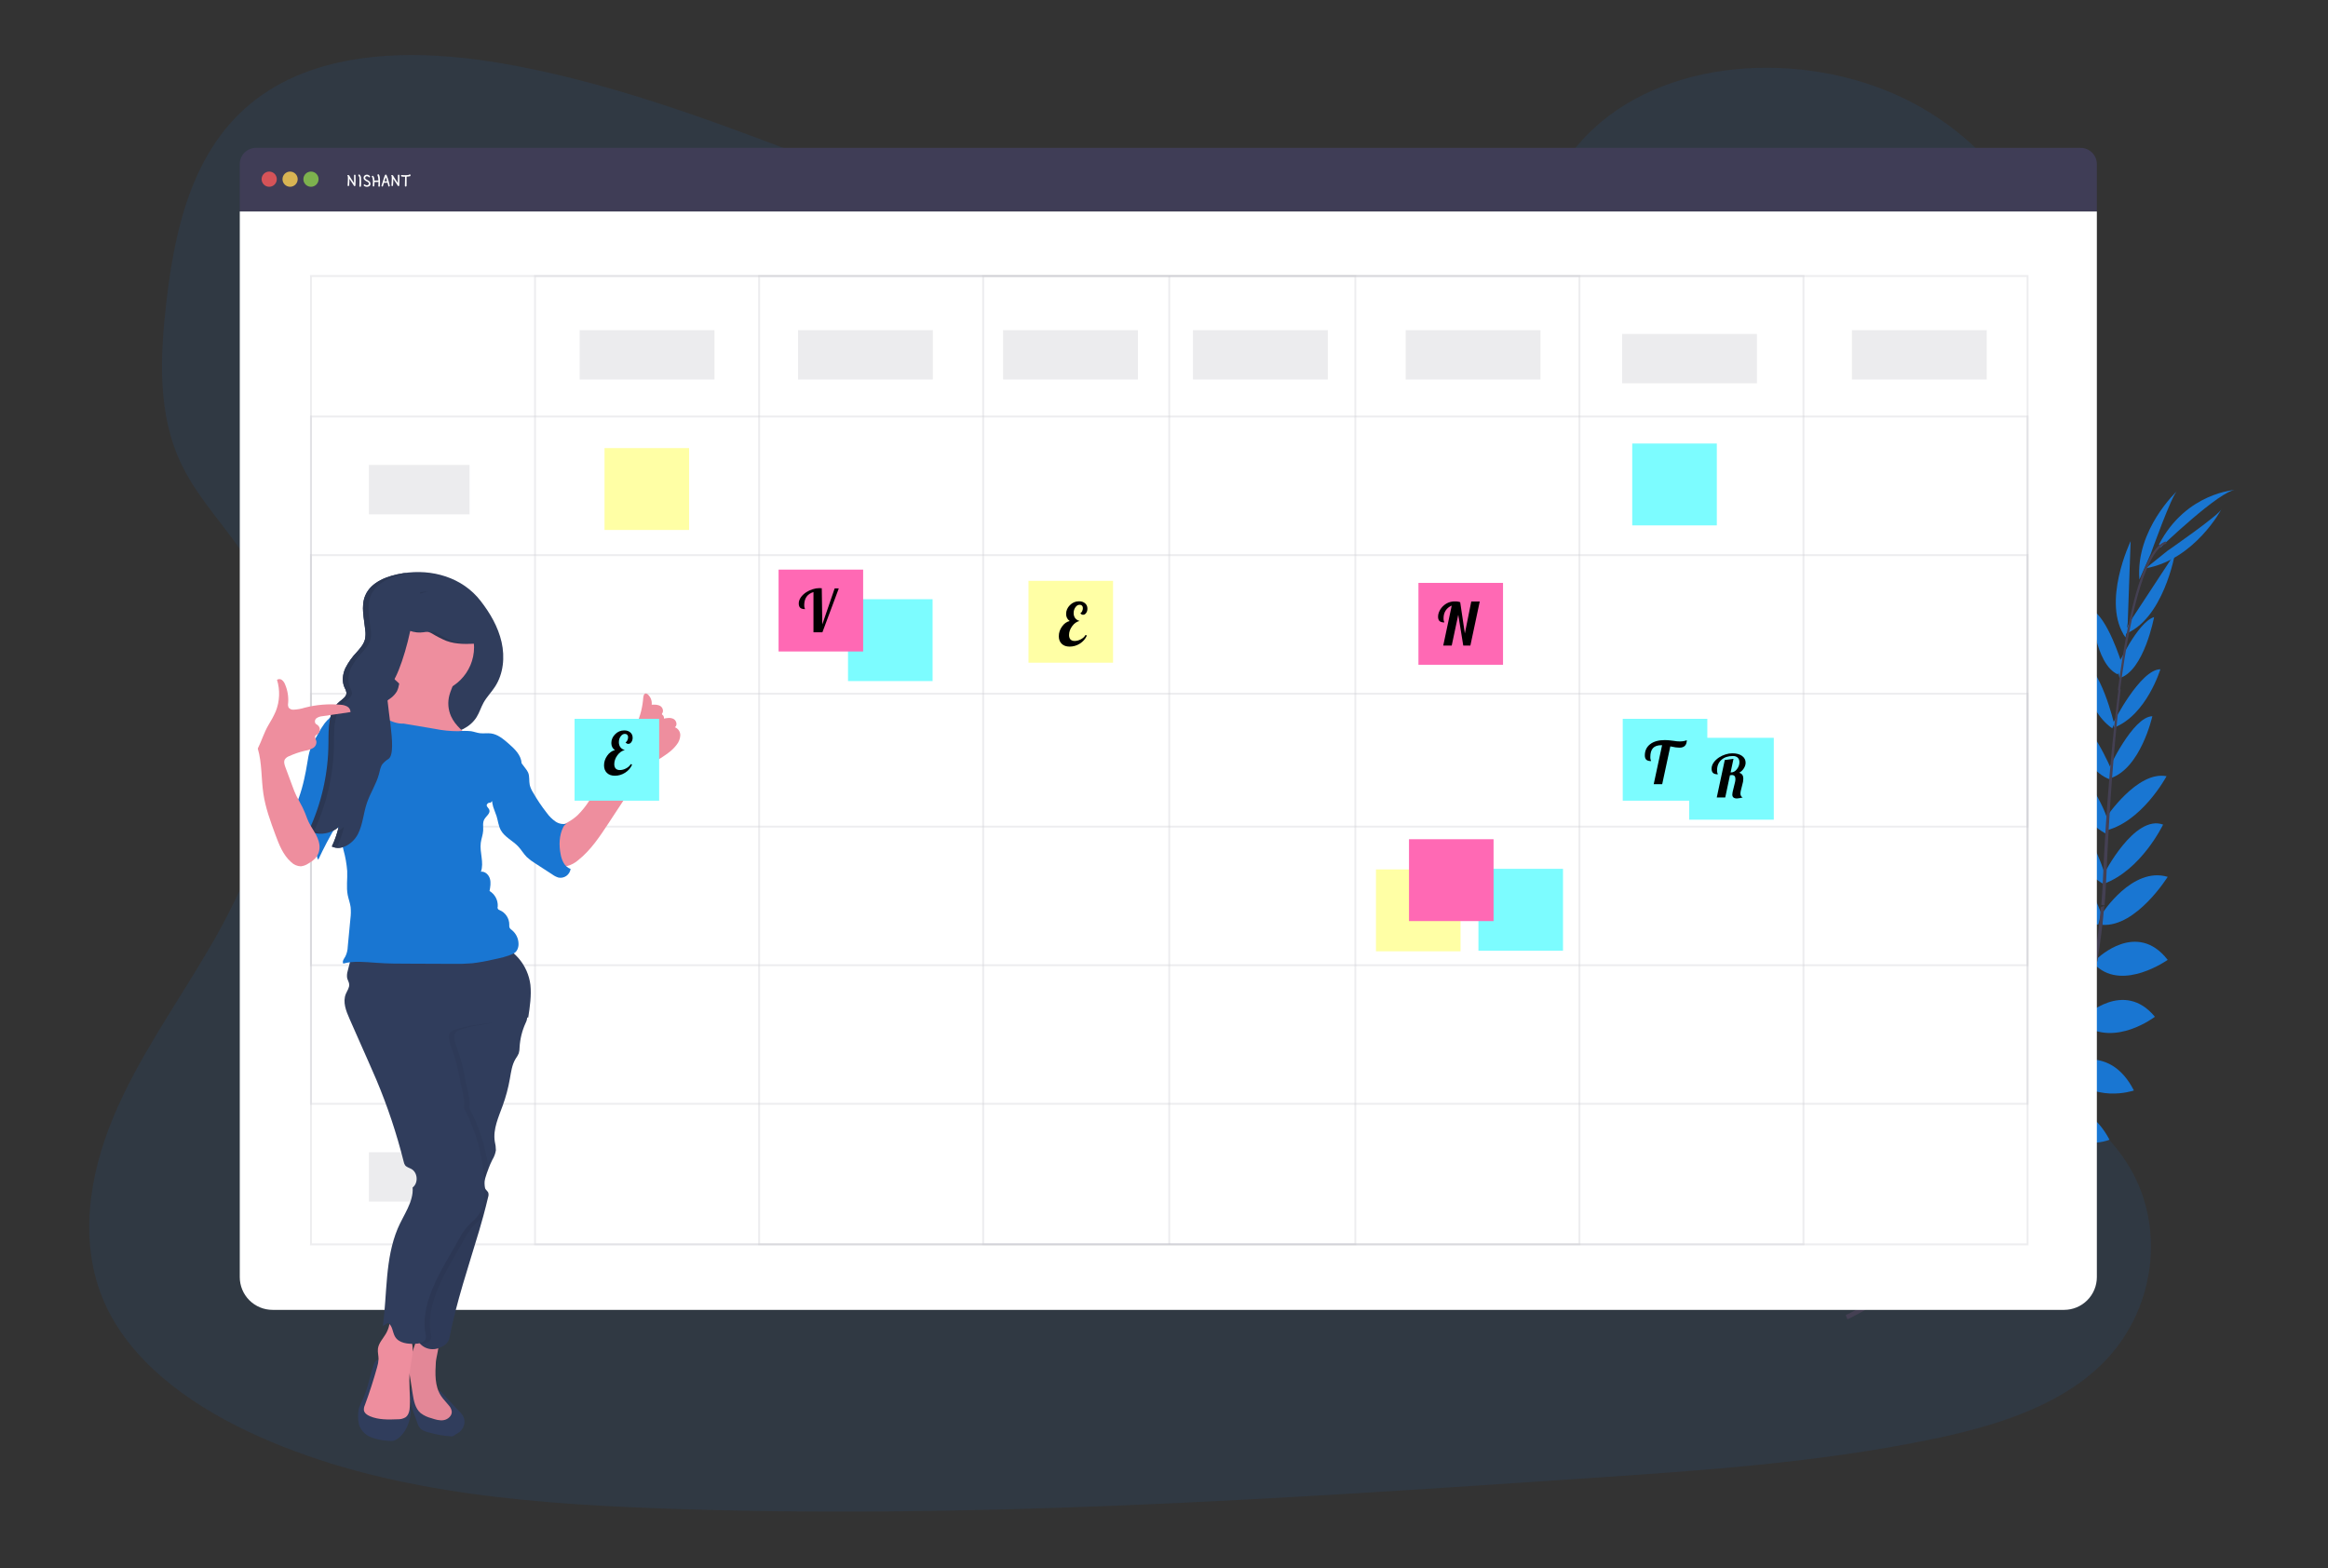 <svg width="1226" height="826" viewBox="0 0 1226 826" fill="none" xmlns="http://www.w3.org/2000/svg">

<rect x="0" y="0" width="1226" height="826" fill="#333333" stroke="none"/>

<defs>
    <style type="text/css">
    <![CDATA[


        #svg-background{
            animation: move 3s infinite linear;
        }

        #logo-back path, #svg-logo path{
            transform-origin: center;
            transform-box: fill-box;
            animation: scale 3s infinite linear;
        }

        
        #svg-hand{
            transform-origin: bottom;
            transform-box: fill-box;
            animation: rotate 1s infinite linear;
        }
      
        #svg-plant{
            transform-origin: bottom;
            transform-box: fill-box;
            animation: rotate 3s infinite;
        }
        
        @keyframes move {
        0%{
            transform: translate(0,0);
        }
        25%{
            transform: translate(-10px,-10px);
        }
        50%{
            transform: translate(10px,0);
        }
        75%{
            transform: translate(10px,10px);
        }
        100% {
            transform: translate(0,0);
        }
        }

        @keyframes rotate{
            0%{
                transform: rotate(2deg);
            }
            50%{
                transform: rotate(0deg);
            }
            100%{
                transform: rotate(2deg);
            }
        }
        @keyframes scale{
            0%{
                transform: scale(1.2);
            }
            50%{
                opacity: 0.1;
                transform: scale(1);
            }
            100%{
                transform: scale(1.2);
            }
        }
        



    ]]>
    </style>
  </defs>




<g id="body">
<g id="schedule">
<g clip-path="url(#clip0)">
<path id="svg-background" opacity="0.1" d="M659.68 141.3C590.09 141.19 523.04 119.57 458.89 95.51C394.74 71.45 331.1 44.62 262.77 33.11C218.77 25.71 168.87 26.21 134.6 52.49C101.63 77.78 92.19 119.75 87.67 158.57C84.28 187.75 82.76 218.4 95.84 245.14C104.93 263.71 120.43 279.03 131.4 296.74C169.57 358.34 146.92 436.74 110.16 499.56C92.91 528.97 72.7 557.2 59.69 588.36C46.68 619.52 41.41 654.88 54.85 685.71C68.19 716.28 98.19 738.57 130.28 753.78C195.57 784.78 271.44 791.6 345.28 794.37C508.76 800.51 672.49 789.57 835.79 778.57C896.22 774.51 956.92 770.41 1016.08 758.28C1048.93 751.55 1082.74 741.52 1105.98 719.36C1135.48 691.24 1141.4 645.19 1119.79 612.02C1083.53 556.33 988.37 545.57 962.27 485.39C947.9 452.26 960.1 414.39 978.13 382.53C1016.82 314.24 1083.57 253.16 1084.48 176.64C1085.1 124.08 1050.15 72.71 998.11 49.71C943.55 25.57 869.31 31.51 831.28 75.99C792.12 121.79 721.13 141.4 659.68 141.3Z" fill="#1976D2"/>
<g id="svg-plant">
<path id="Vector" d="M1017.99 661C1017.99 661 1007.88 669.926 1033.22 676C1033.22 676 1048.47 672.314 1033.22 663.3L1017.99 661Z" fill="#1976D2"/>
<path id="Vector_2" d="M1076.25 586.917C1076.25 586.917 1075.34 574.797 1048 578.817C1048 578.817 1047.87 586.637 1057.47 590.337C1067.07 594.037 1071.46 590.917 1076.25 586.917Z" fill="#1976D2"/>
<path id="Vector_3" d="M1016.01 634C1016.01 634 1027.58 637.72 1017.27 663.37C1017.27 663.37 1009.64 661.66 1008.27 651.46C1006.9 641.26 1011 637.72 1016.01 634Z" fill="#1976D2"/>
<path id="Vector_4" d="M1065.43 609.028C1065.43 609.028 1066.99 589.098 1039.04 591.148C1039.04 591.148 1037.04 609.148 1060.49 613.818L1065.43 609.028Z" fill="#1976D2"/>
<path id="Vector_5" d="M1043.77 635.103C1043.77 635.103 1039.93 612.523 1012 619.253C1012 619.253 1011.89 638.783 1039.2 640.493L1043.77 635.103Z" fill="#1976D2"/>
<path id="Vector_6" d="M1006.09 669.642C1006.09 669.642 999.68 647.642 972 654.232C972 654.232 978.58 674.012 1004.25 673.712L1006.09 669.642Z" fill="#1976D2"/>
<path id="Vector_7" d="M1088 561.275C1088 561.275 1081.73 538.445 1055 545.275C1055 545.275 1063.92 566.965 1086.24 565.145L1088 561.275Z" fill="#1976D2"/>
<path id="Vector_8" d="M1096.71 535.623C1096.71 535.623 1091.89 507.743 1067 513.883C1067 513.883 1074.24 539.283 1094.9 539.683L1096.71 535.623Z" fill="#1976D2"/>
<path id="Vector_9" d="M1103 508.481C1103 508.481 1097.22 480.331 1072 488.481C1072 488.481 1081.89 515.071 1101.22 512.321L1103 508.481Z" fill="#1976D2"/>
<path id="Vector_10" d="M1106.68 481.395C1106.68 481.395 1097.49 453.255 1078 454.015C1078 454.015 1087.4 483.745 1105 487.015L1106.68 481.395Z" fill="#1976D2"/>
<path id="Vector_11" d="M1108.49 460.44C1108.49 460.44 1098.49 426.56 1082.63 429.17C1082.63 429.17 1089.55 455.07 1107.93 465.71L1108.49 460.44Z" fill="#1976D2"/>
<path id="Vector_12" d="M1110.19 432.16C1110.19 432.16 1100.82 403.92 1085.19 402.8C1085.19 402.8 1091.57 430.58 1109.87 439.49L1110.19 432.16Z" fill="#1976D2"/>
<path id="Vector_13" d="M1112.12 405.83C1112.12 405.83 1100.43 377.56 1090.12 376.93C1090.12 376.93 1095.19 404.75 1111.12 410.47L1112.12 405.83Z" fill="#1976D2"/>
<path id="Vector_14" d="M1113.41 381.31C1113.41 381.31 1106.19 350.57 1095.89 348.07C1095.89 348.07 1097.31 373.17 1112.38 383.6L1113.41 381.31Z" fill="#1976D2"/>
<path id="Vector_15" d="M1117.3 349.22C1117.3 349.22 1109.74 324.76 1101.37 321.03C1101.37 321.03 1103.03 349.87 1115.37 355.21L1117.3 349.22Z" fill="#1976D2"/>
<path id="Vector_16" d="M1120.53 328.15L1122.06 285.01C1122.06 285.01 1106.44 317.56 1119.38 335.76L1120.53 328.15Z" fill="#1976D2"/>
<path id="Vector_17" d="M1132.62 291.76C1132.62 291.76 1143.88 260.25 1146.62 258.5C1146.62 258.5 1124.52 278.93 1126.68 305.23L1132.62 291.76Z" fill="#1976D2"/>
<path id="Vector_18" d="M1044.53 637.064C1044.53 637.064 1064.35 634.464 1063.75 662.484C1063.75 662.484 1045.84 665.394 1040 642.234L1044.53 637.064Z" fill="#1976D2"/>
<path id="Vector_19" d="M1066.57 608C1066.57 608 1089.48 607.92 1087.57 636.6C1087.57 636.6 1068.35 640.03 1062 613.41L1066.57 608Z" fill="#1976D2"/>
<path id="Vector_20" d="M1076.83 584.859C1076.83 584.859 1097.62 575.109 1110.93 600.269C1110.93 600.269 1091.72 608.399 1075 588.919L1076.83 584.859Z" fill="#1976D2"/>
<path id="Vector_21" d="M1090 560.13C1090 560.13 1111.28 549.75 1123.78 574.34C1123.78 574.34 1101.61 581.98 1088.24 564.02L1090 560.13Z" fill="#1976D2"/>
<path id="Vector_22" d="M1098 535.28C1098 535.28 1118.49 515.71 1134.84 535.51C1134.84 535.51 1113.91 551.61 1097.05 539.64L1098 535.28Z" fill="#1976D2"/>
<path id="Vector_23" d="M1104.73 504.622C1104.73 504.622 1125.35 484.622 1141.57 505.542C1141.57 505.542 1118.43 521.972 1104 508.822L1104.73 504.622Z" fill="#1976D2"/>
<path id="Vector_24" d="M1107 481.225C1107 481.225 1122.88 456.225 1141.57 461.815C1141.57 461.815 1125.1 488.285 1107.18 487.105L1107 481.225Z" fill="#1976D2"/>
<path id="Vector_25" d="M1108.02 460.28C1108.02 460.28 1124.02 428.79 1139.15 434.28C1139.15 434.28 1127.62 458.48 1107.61 465.59L1108.02 460.28Z" fill="#1976D2"/>
<path id="Vector_26" d="M1109.12 430.57C1109.12 430.57 1125.57 405.79 1140.98 408.81C1140.98 408.81 1127.54 433.94 1107.53 437.74L1109.12 430.57Z" fill="#1976D2"/>
<path id="Vector_27" d="M1110.38 405.27C1110.38 405.27 1123.12 377.47 1133.49 377.22C1133.49 377.22 1127.37 404.84 1111.23 409.95L1110.38 405.27Z" fill="#1976D2"/>
<path id="Vector_28" d="M1112.9 380.7C1112.9 380.7 1127.07 352.54 1137.72 352.49C1137.72 352.49 1130.47 376.56 1113.38 383.18L1112.9 380.7Z" fill="#1976D2"/>
<path id="Vector_29" d="M1115.04 350.95C1115.04 350.95 1125.64 327.65 1134.41 325.01C1134.41 325.01 1129.11 353.41 1116.2 357.13L1115.04 350.95Z" fill="#1976D2"/>
<path id="Vector_30" d="M1121.8 327.33L1145.48 291.25C1145.48 291.25 1139.42 326.84 1118.34 334.25L1121.8 327.33Z" fill="#1976D2"/>
<path id="Vector_31" d="M1141.48 290.08C1141.48 290.08 1169.01 271.08 1170 268C1170 268 1156 294.62 1130 299.32L1141.48 290.08Z" fill="#1976D2"/>
<path id="Vector_32" d="M1137.76 288.35C1137.76 288.35 1169.37 257.96 1177.44 258C1177.44 258 1151.37 259.19 1137 286.73L1137.76 288.35Z" fill="#1976D2"/>
<path id="Vector_33" d="M1115.34 363.46L1116.49 363.61C1122.43 317.11 1131.09 289.61 1140.88 286.23L1140.5 285.14C1130.13 288.74 1121.43 315.82 1115.34 363.46Z" fill="#444053"/>
<path id="Vector_34" d="M1106.61 476.63L1108.35 476.78C1108.71 472.44 1108.99 467.99 1109.18 463.57C1110.84 425.08 1113.42 389.75 1116.8 363.26L1115.8 362.01C1112.41 388.55 1109.11 424.96 1107.45 463.49C1107.25 467.89 1106.97 472.31 1106.61 476.63Z" fill="#444053"/>
<path id="Vector_35" d="M972.93 694.88C973.24 694.737 1003.87 680.812 1035.66 647.571C1054.28 628.107 1069.76 605.758 1081.51 581.356C1096.2 550.866 1105.16 513.398 1108.17 477L1106.36 477.866C1099.61 559.556 1063.1 615.391 1034.06 645.789C1002.58 678.734 972.3 692.527 972 692.649L972.93 694.88Z" fill="#444053"/>
</g>
<path id="Vector_36" d="M1095.71 77.88H134.83C132.56 77.88 130.382 78.782 128.777 80.387C127.172 81.993 126.27 84.17 126.27 86.44V111.38H1104.27V86.44C1104.27 84.17 1103.37 81.993 1101.76 80.387C1100.16 78.782 1097.98 77.88 1095.71 77.88V77.88Z" fill="#3F3D56"/>
<path id="Vector_37" d="M126.27 111.38V672.62C126.27 677.198 128.088 681.588 131.325 684.825C134.562 688.062 138.952 689.88 143.53 689.88H1087.01C1091.59 689.88 1095.98 688.062 1099.21 684.825C1102.45 681.588 1104.27 677.198 1104.27 672.62V111.38H126.27Z" fill="white"/>
<path id="Vector_38" opacity="0.8" d="M141.77 98.37C143.979 98.37 145.77 96.579 145.77 94.37C145.77 92.161 143.979 90.37 141.77 90.37C139.561 90.37 137.77 92.161 137.77 94.37C137.77 96.579 139.561 98.37 141.77 98.37Z" fill="#FA5959"/>
<path id="Vector_39" opacity="0.8" d="M152.77 98.37C154.979 98.37 156.77 96.579 156.77 94.37C156.77 92.161 154.979 90.37 152.77 90.37C150.561 90.37 148.77 92.161 148.77 94.37C148.77 96.579 150.561 98.37 152.77 98.37Z" fill="#FED253"/>
<path id="Vector_40" opacity="0.8" d="M163.77 98.37C165.979 98.37 167.77 96.579 167.77 94.37C167.77 92.161 165.979 90.37 163.77 90.37C161.561 90.37 159.77 92.161 159.77 94.37C159.77 96.579 161.561 98.37 163.77 98.37Z" fill="#8CCF4D"/>
<g id="Group" opacity="0.3">
<path id="Vector_41" opacity="0.3" d="M1067.77 145.37H163.77V655.37H1067.77V145.37Z" stroke="#3F3D56" stroke-miterlimit="10"/>
<path id="Vector_42" opacity="0.3" d="M949.77 145.37H281.77V655.37H949.77V145.37Z" stroke="#3F3D56" stroke-miterlimit="10"/>
<path id="Vector_43" opacity="0.3" d="M831.77 145.37H399.77V655.37H831.77V145.37Z" stroke="#3F3D56" stroke-miterlimit="10"/>
<path id="Vector_44" opacity="0.3" d="M713.77 145.37H517.77V655.37H713.77V145.37Z" stroke="#3F3D56" stroke-miterlimit="10"/>
<path id="Vector_45" opacity="0.3" d="M615.77 145.37V655.37" stroke="#3F3D56" stroke-miterlimit="10"/>
<path id="Vector_46" opacity="0.3" d="M1067.77 219.37H163.77V581.37H1067.77V219.37Z" stroke="#3F3D56" stroke-miterlimit="10"/>
<path id="Vector_47" opacity="0.3" d="M1067.77 292.37H163.77V508.37H1067.77V292.37Z" stroke="#3F3D56" stroke-miterlimit="10"/>
<path id="Vector_48" opacity="0.3" d="M1067.77 365.37H163.77V435.37H1067.77V365.37Z" stroke="#3F3D56" stroke-miterlimit="10"/>
</g>
<path id="Vector_49" opacity="0.1" d="M376.27 173.87H305.27V199.87H376.27V173.87Z" fill="#3F3D56"/>
<path id="Vector_50" opacity="0.1" d="M247.27 244.87H194.27V270.87H247.27V244.87Z" fill="#3F3D56"/>
<path id="Vector_51" opacity="0.1" d="M491.27 173.87H420.27V199.87H491.27V173.87Z" fill="#3F3D56"/>
<path id="Vector_52" opacity="0.1" d="M599.27 173.87H528.27V199.87H599.27V173.87Z" fill="#3F3D56"/>
<path id="Vector_53" opacity="0.1" d="M699.27 173.87H628.27V199.87H699.27V173.87Z" fill="#3F3D56"/>
<path id="Vector_54" opacity="0.1" d="M811.27 173.87H740.27V199.87H811.27V173.87Z" fill="#3F3D56"/>
<path id="Vector_55" opacity="0.1" d="M925.27 175.87H854.27V201.87H925.27V175.87Z" fill="#3F3D56"/>
<path id="Vector_56" opacity="0.1" d="M1046.27 173.87H975.27V199.87H1046.27V173.87Z" fill="#3F3D56"/>
<path id="Vector_57" d="M491.13 315.59H446.59V358.71H491.13V315.59Z" fill="#7CFCFF"/>
<path id="Vector_58" d="M769.17 457.91H724.63V501.03H769.17V457.91Z" fill="#FFFFA5"/>
<path id="Vector_59" d="M362.9 236H318.36V279.12H362.9V236Z" fill="#FFFFA5"/>
<path id="Vector_60" d="M823.13 457.59H778.59V500.71H823.13V457.59Z" fill="#7CFCFF"/>
<path id="Vector_61" d="M904.13 233.59H859.59V276.71H904.13V233.59Z" fill="#7CFCFF"/>
<path id="Vector_62" d="M786.56 442H742.02V485.12H786.56V442Z" fill="#FF69B4"/>
<path id="Vector_63" opacity="0.1" d="M247.27 314.87H194.27V340.87H247.27V314.87Z" fill="#3F3D56"/>
<path id="Vector_64" opacity="0.1" d="M247.27 387.87H194.27V413.87H247.27V387.87Z" fill="#3F3D56"/>
<path id="Vector_65" opacity="0.1" d="M247.27 460.87H194.27V486.87H247.27V460.87Z" fill="#3F3D56"/>
<path id="Vector_66" opacity="0.1" d="M247.27 533.87H194.27V559.87H247.27V533.87Z" fill="#3F3D56"/>
<path id="Vector_67" opacity="0.1" d="M247.27 606.87H194.27V632.87H247.27V606.87Z" fill="#3F3D56"/>
<path id="Vector_68" d="M212.3 301.91C204.3 303.2 195.4 306.28 192.3 313.78C189.99 319.45 191.78 325.83 192.37 331.92C192.594 333.528 192.536 335.162 192.2 336.75C191.54 339.32 189.72 341.4 187.96 343.39C185.515 345.917 183.462 348.795 181.87 351.93C180.43 355.13 179.97 358.93 181.46 362.13C181.967 362.952 182.307 363.866 182.46 364.82C182.56 366.9 180.38 368.22 178.78 369.55C172.78 374.55 173.03 383.55 172.98 391.38C172.888 407.346 169.343 423.103 162.59 437.57C165.121 438.852 167.98 439.341 170.793 438.974C173.606 438.606 176.243 437.399 178.36 435.51C177.528 439.065 176.329 442.524 174.78 445.83C179.86 448.29 185.99 444.25 188.54 439.21C191.09 434.17 191.39 428.31 193.2 422.96C195.01 417.61 198.2 412.96 199.61 407.57C200.06 405.79 200.34 403.89 201.43 402.41C202.348 401.339 203.428 400.418 204.63 399.68C209.905 395.873 213.859 390.513 215.94 384.35C222.16 385.72 228.51 387.1 234.85 386.52C241.19 385.94 247.67 383.07 251.02 377.65C252.5 375.26 253.3 372.51 254.67 370.05C256.35 367.05 258.82 364.57 260.67 361.7C265.13 354.87 265.95 346.1 264.14 338.14C262.33 330.18 258.14 322.98 253.14 316.53C243.56 304.09 227.46 299.48 212.3 301.91Z" fill="#303D5C"/>
<path id="Vector_69" d="M161.81 401.93C161.36 404.79 160.81 407.65 160.17 410.48C159.444 413.752 158.523 416.978 157.41 420.14C156.756 421.525 156.457 423.051 156.54 424.58C156.737 425.517 157.1 426.41 157.61 427.22C161.26 433.71 166.2 439.98 166.61 447.42C166.71 449.27 166.61 451.28 167.61 452.81C170.43 446.737 173.543 440.817 176.95 435.05C180.51 429.05 184.47 422.91 185.49 415.97C185.897 412.713 185.853 409.415 185.36 406.17C184.89 402.52 184.07 398.78 181.85 395.86C179.43 392.7 172.85 387.93 168.52 388.92C163.49 390.07 162.45 397.86 161.81 401.93Z" fill="#1976D2"/>
<path id="Vector_70" d="M290.7 436.91C295.48 434.96 300.36 432.91 304.15 429.39C306.465 427.095 308.517 424.549 310.27 421.8L321.52 405.57C324.18 401.71 326.93 397.66 327.52 393.01C334.108 386.054 338.078 377.027 338.75 367.47C338.83 366.52 339.15 365.27 340.1 365.24C340.52 365.272 340.913 365.461 341.2 365.77C341.935 366.447 342.5 367.288 342.847 368.225C343.195 369.162 343.316 370.167 343.2 371.16C344.84 371.08 346.62 371.04 347.96 372C349.3 372.96 349.66 375.34 348.22 376.13C348.702 376.276 349.114 376.594 349.377 377.024C349.641 377.453 349.738 377.964 349.65 378.46C351.37 378.12 353.26 377.84 354.78 378.7C356.3 379.56 356.88 382.08 355.41 383.02C356.267 383.351 357.001 383.94 357.511 384.704C358.021 385.468 358.283 386.371 358.26 387.29C358.168 389.124 357.484 390.878 356.31 392.29C351.99 398.09 344.37 400.43 339.36 405.65C337.714 407.475 336.238 409.447 334.95 411.54L320.44 433.62C315.83 440.62 311.1 447.79 304.52 453.01C302.816 454.507 300.785 455.586 298.59 456.16C297.491 456.437 296.338 456.424 295.246 456.12C294.153 455.817 293.159 455.234 292.36 454.43C290.91 452.78 290.69 450.43 290.55 448.22C290.31 444.5 290.95 440.66 290.7 436.91Z" fill="#EE8E9E"/>
<path id="Vector_71" d="M242.11 743.57C242.689 744.143 243.208 744.773 243.66 745.45C244.145 746.249 244.454 747.142 244.567 748.07C244.679 748.998 244.591 749.939 244.31 750.83C243.73 752.623 242.47 754.117 240.8 754.99C240.41 755.166 240.038 755.38 239.69 755.63C239.477 755.839 239.25 756.033 239.01 756.21C238.543 756.444 238.02 756.541 237.5 756.49C233.615 756.244 229.769 755.573 226.03 754.49C224.31 754.06 222.49 753.57 221.29 752.27C220.548 751.337 219.998 750.266 219.67 749.12L218.31 745.33C217.417 743.039 216.718 740.678 216.22 738.27C215.724 735.851 215.855 733.345 216.6 730.99C216.937 731.412 217.114 731.94 217.1 732.48C217.5 735.031 218.501 737.451 220.02 739.54C220.337 740.063 220.721 740.544 221.16 740.97C222.154 741.733 223.329 742.226 224.57 742.4C226.959 742.919 229.388 743.23 231.83 743.33C232.168 743.376 232.512 743.335 232.83 743.21C233.222 742.992 233.518 742.636 233.66 742.21C234.01 741.241 234.01 740.179 233.66 739.21C233 737.36 231.19 736.15 230.33 734.39C229.68 733.09 230.57 731.66 231.89 732.76C233.075 733.873 234.194 735.055 235.24 736.3L242.11 743.57Z" fill="#303D5C"/>
<path id="Vector_72" d="M229.54 717.3C229.15 723.41 228.88 730.01 232.22 735.14C233.43 736.98 235.04 738.53 236.41 740.26C237.196 741.125 237.716 742.198 237.91 743.35C238.1 745.59 236 747.51 233.79 747.93C231.58 748.35 229.32 747.65 227.18 746.93C225.155 746.426 223.249 745.529 221.57 744.29C218.66 741.83 217.89 737.73 217.31 733.97L215.95 725.23C214.92 720.812 215.355 716.179 217.19 712.03L219.43 705.47C219.577 704.832 219.928 704.26 220.43 703.84C220.951 703.553 221.55 703.441 222.14 703.52C224.28 703.63 229.69 704.41 230.73 706.68C231.61 708.65 229.69 714.95 229.54 717.3Z" fill="#EE8E9E"/>
<path id="Vector_73" opacity="0.05" d="M229.54 717.3C229.15 723.41 228.88 730.01 232.22 735.14C233.43 736.98 235.04 738.53 236.41 740.26C237.196 741.125 237.716 742.198 237.91 743.35C238.1 745.59 236 747.51 233.79 747.93C231.58 748.35 229.32 747.65 227.18 746.93C225.155 746.426 223.249 745.529 221.57 744.29C218.66 741.83 217.89 737.73 217.31 733.97L215.95 725.23C214.92 720.812 215.355 716.179 217.19 712.03L219.43 705.47C219.577 704.832 219.928 704.26 220.43 703.84C220.951 703.553 221.55 703.441 222.14 703.52C224.28 703.63 229.69 704.41 230.73 706.68C231.61 708.65 229.69 714.95 229.54 717.3Z" fill="black"/>
<path id="Vector_74" d="M277.61 536.19C277.614 536.247 277.614 536.303 277.61 536.36C277.483 537.225 277.205 538.061 276.79 538.83C274.954 542.843 273.883 547.164 273.63 551.57C273.641 552.659 273.493 553.744 273.19 554.79C272.741 555.787 272.192 556.735 271.55 557.62C269.6 560.79 269.15 564.62 268.5 568.25C267.662 572.995 266.417 577.659 264.78 582.19C262.55 588.37 259.55 594.69 260.57 601.19C260.951 602.718 261.146 604.286 261.15 605.86C260.865 607.6 260.243 609.268 259.32 610.77C258.573 612.25 257.907 613.767 257.32 615.32C256.67 616.98 256.09 618.68 255.58 620.4C254.98 622.49 254.58 624.97 255.96 626.65C256.389 627.061 256.768 627.521 257.09 628.02C257.35 628.785 257.35 629.615 257.09 630.38C256.297 633.713 255.45 637.047 254.55 640.38C253.85 642.98 253.11 645.56 252.35 648.14C246.73 667.01 240.35 685.69 236.59 705.02C236.05 707.8 232.48 709.79 229.72 710.4C228.33 710.697 226.89 710.661 225.517 710.294C224.143 709.927 222.877 709.24 221.82 708.29C221.63 708.12 221.45 707.93 221.28 707.75C218.38 704.63 217.95 699.84 218.17 695.52C219.17 675.63 229.17 657.42 233.93 638.09C235.652 631.101 236.69 623.96 237.03 616.77C238.14 592.77 238.59 567.39 231.8 544.32C230.39 539.52 228.72 534.1 231.26 529.8C232.86 527.08 235.83 525.47 238.77 524.31C244.766 521.973 251.168 520.858 257.601 521.03C264.034 521.202 270.367 522.657 276.23 525.31C276.24 525.791 276.22 526.272 276.17 526.75C275.915 528.986 276.175 531.25 276.93 533.37C277.318 534.264 277.548 535.218 277.61 536.19Z" fill="#303D5C"/>
<path id="Vector_75" d="M195.39 723.45L194.12 728.07C193.444 730.849 192.541 733.568 191.42 736.2C190.463 737.967 189.66 739.814 189.02 741.72C188.664 743.273 188.526 744.869 188.61 746.46C188.584 747.982 188.803 749.498 189.26 750.95C189.859 752.382 190.75 753.673 191.876 754.74C193.002 755.808 194.338 756.629 195.8 757.15C198.729 758.18 201.797 758.757 204.9 758.86C205.695 758.97 206.502 758.95 207.29 758.8C208.134 758.557 208.92 758.145 209.6 757.59C213.82 754.5 215.99 748.8 216.37 743.59C216.261 742.375 216.023 741.175 215.66 740.01C215.33 739.57 212.14 741.37 213.51 742.88C215.51 745.1 209.62 743.95 206.62 743.76C205.302 743.647 203.995 743.433 202.71 743.12L197.85 742.12C196.26 741.78 194.43 741.23 193.85 739.71C193.27 738.19 194.51 736.37 195.47 734.89C198.01 730.96 198.67 726.15 199.26 721.51C199.37 720.6 200.51 714.69 198.16 716.51C197.353 717.37 196.791 718.43 196.53 719.58C196.1 720.83 195.74 722.14 195.39 723.45Z" fill="#303D5C"/>
<path id="Vector_76" opacity="0.05" d="M255.91 626.66C254.53 624.98 254.91 622.5 255.54 620.41C255.76 619.63 256.01 618.86 256.27 618.09L237.19 611.63C237.12 613.35 237.04 615.05 236.96 616.75C236.627 623.944 235.592 631.088 233.87 638.08C229.1 657.4 219.09 675.61 218.11 695.49C217.88 700.07 218.37 705.19 221.76 708.27C222.815 709.221 224.079 709.908 225.451 710.277C226.822 710.645 228.261 710.684 229.65 710.39C232.42 709.78 235.98 707.78 236.53 705C240.31 685.67 246.66 667 252.29 648.11C254.043 642.25 255.623 636.343 257.03 630.39C257.29 629.628 257.29 628.802 257.03 628.04C256.717 627.534 256.34 627.071 255.91 626.66Z" fill="black"/>
<path id="Vector_77" d="M203.19 702.49C201.68 705.09 199.38 707.39 199.03 710.37C198.82 712.16 199.37 713.96 199.36 715.77C199.286 717.268 199.021 718.75 198.57 720.18C196.71 726.893 194.57 733.513 192.15 740.04C191.752 740.882 191.577 741.811 191.64 742.74C191.88 744.27 193.37 745.28 194.79 745.89C199.34 747.83 204.46 747.7 209.4 747.5C210.837 747.558 212.261 747.212 213.51 746.5C215.28 745.29 215.72 742.9 215.83 740.76C216.17 734.56 215.12 728.33 215.83 722.17C216.08 719.92 216.55 717.71 216.9 715.48C217.39 712.38 217.64 709.12 216.62 706.15C215.775 704.018 214.594 702.036 213.12 700.28C211.82 698.378 210.175 696.736 208.27 695.44C207.69 695.1 206.04 694.04 205.45 694.7C205.15 695.04 205.28 695.95 205.24 696.37C205.162 697.016 205.049 697.657 204.9 698.29C204.535 699.765 203.959 701.179 203.19 702.49V702.49Z" fill="#EE8E9E"/>
<path id="Vector_78" opacity="0.05" d="M239.85 543.93C238.96 545.14 239.14 546.82 239.5 548.28C240.13 550.92 241.19 553.45 242.05 556.02C243.457 560.635 244.553 565.339 245.33 570.1C246.13 574.4 247.83 579.19 247.14 583.52C252.356 593.447 255.785 604.215 257.27 615.33C257.66 618.18 251.33 621.86 251.45 624.73C251.69 630.45 256.25 630.91 252.89 635.47C252.72 635.7 254.15 640.81 253.96 641.03C252.59 642.68 250.85 644.03 249.38 645.54C247.484 647.688 245.862 650.063 244.55 652.61C235.85 668.33 223.27 686.15 227.15 703.7C227.229 704.332 227.112 704.973 226.815 705.536C226.519 706.099 226.056 706.558 225.49 706.85C224.341 707.403 223.084 707.693 221.81 707.7H221.21C218.31 704.58 217.88 699.79 218.1 695.47C219.1 675.58 229.1 657.37 233.86 638.04C235.582 631.051 236.62 623.91 236.96 616.72C238.07 592.72 238.52 567.34 231.73 544.27C230.32 539.47 228.65 534.05 231.19 529.75C232.79 527.03 235.76 525.42 238.7 524.26C244.696 521.923 251.098 520.808 257.531 520.98C263.964 521.152 270.297 522.607 276.16 525.26C276.17 525.741 276.15 526.222 276.1 526.7C275.845 528.936 276.105 531.2 276.86 533.32C277.279 534.228 277.533 535.203 277.61 536.2C277.61 536.2 277.95 532.33 277.94 532.39C270.19 533.5 262.01 538.57 254.19 539.72C250.136 540.153 246.142 541.031 242.28 542.34C241.339 542.636 240.498 543.186 239.85 543.93V543.93Z" fill="black"/>
<path id="Vector_79" d="M185.86 501.35C184.813 504.683 183.89 508.05 183.09 511.45C182.734 512.625 182.638 513.864 182.81 515.08C183.06 516.22 183.81 517.24 183.89 518.4C184.07 520.2 182.82 521.79 182.13 523.46C180.37 527.71 182.25 532.51 184.13 536.72L189.65 549.22L194.19 559.48C195.54 562.53 196.88 565.58 198.19 568.65C204.09 582.657 208.908 597.096 212.6 611.84C212.724 612.508 212.975 613.146 213.34 613.72C214.11 614.72 215.5 615.04 216.62 615.66C220.02 617.52 220.41 623.1 217.3 625.42C217.94 632.93 212.3 640.18 209.41 647.14C202.73 663.14 203.94 681.14 201.65 698.34L204.24 696.82C206.73 697.96 206.64 701.49 207.98 703.88C209.98 707.47 214.9 707.97 218.98 707.7C220.251 707.694 221.505 707.404 222.65 706.85C223.217 706.559 223.68 706.101 223.977 705.537C224.274 704.973 224.391 704.332 224.31 703.7C220.44 686.15 233.01 668.33 241.72 652.61C243.028 650.063 244.647 647.688 246.54 645.54C248.02 643.98 249.75 642.67 251.13 641.03C254.97 636.42 255.46 629.92 255.2 623.92C254.59 609.811 250.868 596.012 244.3 583.51C245 579.19 243.3 574.4 242.5 570.1C241.72 565.34 240.614 560.639 239.19 556.03C238.33 553.44 237.28 550.92 236.64 548.28C236.29 546.82 236.1 545.14 236.99 543.93C237.647 543.183 238.499 542.633 239.45 542.34C243.312 541.031 247.306 540.153 251.36 539.72L278.19 535.87C279.05 530.36 279.93 524.22 279.33 518.68C278.685 513.546 276.548 508.715 273.183 504.784C269.818 500.854 265.373 497.998 260.4 496.57C259.23 496.26 257.86 496.06 256.9 496.8C233.225 492.152 208.749 493.72 185.86 501.35V501.35Z" fill="#303D5C"/>
<path id="Vector_80" d="M210.19 356.44C210.581 359.059 210.173 361.736 209.02 364.12C208.241 365.422 207.223 366.565 206.02 367.49C203.426 369.576 200.41 371.074 197.18 371.88C195.28 372.36 193.18 372.68 191.89 374.19C190.01 376.46 191.27 379.9 192.89 382.38C195.67 386.7 199.53 390.61 204.48 391.96C208.48 393.04 212.65 392.38 216.69 393.08C219.62 393.59 222.38 394.8 225.27 395.49C229.382 396.431 233.665 396.33 237.728 395.197C241.792 394.063 245.508 391.933 248.54 389C244.24 385.7 239.78 382.19 237.54 377.25C235.963 373.715 235.666 369.741 236.7 366.01C237.7 362.35 240.05 358.79 239.33 355.01C238.61 351.23 234.93 348.7 231.33 347.44C228.025 346.436 224.628 345.763 221.19 345.43C219.3 345.17 207.3 342.52 206.55 343.83C206.13 344.57 208.62 348.95 208.93 349.92C209.661 352.022 210.085 354.217 210.19 356.44V356.44Z" fill="#EE8E9E"/>
<path id="Vector_81" d="M225.32 365.2C238.763 365.2 249.66 354.303 249.66 340.86C249.66 327.417 238.763 316.52 225.32 316.52C211.877 316.52 200.98 327.417 200.98 340.86C200.98 354.303 211.877 365.2 225.32 365.2Z" fill="#EE8E9E"/>
<path id="Vector_82" d="M212.46 381.09L228.97 383.87C233.028 384.696 237.159 385.111 241.3 385.11C243.561 384.885 245.839 384.885 248.1 385.11C249.66 385.37 251.15 385.96 252.71 386.16C254.64 386.4 256.6 386.03 258.53 386.28C262.11 386.74 265.06 389.22 267.78 391.59C270.97 394.37 274.4 397.59 274.65 401.84C274.695 402.322 274.626 402.809 274.45 403.26C274.137 403.77 273.717 404.207 273.22 404.54C270.22 407.03 268.49 410.74 266.33 414.02C264.106 417.404 261.335 420.395 258.13 422.87C257.41 422.41 256.04 423.62 256.35 424.42C256.66 425.22 257.45 425.77 257.71 426.58C258.3 428.45 255.99 429.83 255.03 431.58C254.07 433.33 254.56 435.46 254.46 437.45C254.34 439.64 253.46 441.73 253.19 443.9C252.52 448.97 255.03 454.31 253.26 459.1C255.43 458.83 257.39 460.7 258 462.79C258.61 464.88 258.22 467.13 257.81 469.27C259.204 470.104 260.343 471.303 261.104 472.738C261.865 474.173 262.22 475.788 262.13 477.41C262.045 477.601 262.004 477.809 262.01 478.019C262.016 478.228 262.069 478.433 262.165 478.62C262.261 478.806 262.398 478.968 262.565 479.094C262.732 479.221 262.925 479.308 263.13 479.35C264.635 479.977 265.921 481.037 266.823 482.396C267.726 483.754 268.205 485.349 268.2 486.98C268.133 487.524 268.184 488.077 268.35 488.6C268.641 489.1 269.05 489.522 269.54 489.83C270.649 490.722 271.543 491.852 272.156 493.136C272.769 494.421 273.085 495.827 273.08 497.25C273.08 499.18 272.28 501.25 270.57 502.12C267.07 503.9 263.32 504.59 259.48 505.42C255.942 506.256 252.359 506.894 248.75 507.33C245.424 507.602 242.086 507.706 238.75 507.64L216.67 507.55C210.46 507.55 204.25 507.55 198.06 507.08C192.28 506.69 186.37 505.97 180.77 507.49C180.07 506.3 181.19 504.93 181.88 503.74C182.671 502.118 183.101 500.344 183.14 498.54L184.54 483.83C184.806 481.807 184.843 479.761 184.65 477.73C184.35 475.56 183.53 473.51 183.11 471.36C182.31 467.24 183.04 462.98 182.85 458.78C182.564 455.059 181.918 451.376 180.92 447.78L176.54 429.78C175.84 426.89 175.47 423.53 174.39 420.78C171.023 412.113 167.493 403.54 163.8 395.06C163.666 394.688 163.615 394.292 163.65 393.898C163.684 393.504 163.804 393.123 164 392.78L167.65 386.24C168.627 384.381 169.743 382.599 170.99 380.91C174.073 377.012 178.438 374.333 183.31 373.35C188.189 372.396 193.247 373.144 197.64 375.47C199.34 376.38 200.92 377.47 202.64 378.37C205.59 379.77 209.19 381.31 212.46 381.09Z" fill="#1976D2"/>
<path id="Vector_83" d="M271.04 397.12L276.79 404.79C277.318 405.442 277.768 406.153 278.13 406.91C278.99 408.91 278.52 411.27 278.98 413.42C279.338 414.796 279.908 416.109 280.67 417.31C282.832 421.111 285.275 424.744 287.98 428.18C289.23 429.925 290.769 431.444 292.53 432.67C293.412 433.28 294.415 433.693 295.471 433.881C296.527 434.069 297.611 434.028 298.65 433.76C297.781 434.098 297.069 434.747 296.65 435.58C294.46 439.92 294.3 445.06 295.23 449.82C295.492 451.454 296.033 453.03 296.83 454.48C297.628 455.943 298.928 457.069 300.49 457.65C300.392 458.375 300.147 459.073 299.769 459.7C299.392 460.327 298.891 460.87 298.297 461.297C297.703 461.724 297.027 462.025 296.313 462.182C295.598 462.339 294.859 462.349 294.14 462.21C293.008 461.871 291.942 461.34 290.99 460.64L281.75 454.64C280.208 453.717 278.767 452.634 277.45 451.41C275.72 449.69 274.52 447.51 272.84 445.74C269.98 442.74 265.78 440.9 263.76 437.26C262.49 434.98 262.27 432.26 261.49 429.8C260.98 428.17 260.23 426.63 259.74 424.99C258.22 419.93 259.32 414.38 261.63 409.63C263.94 404.88 267.62 401.16 271.04 397.12Z" fill="#1976D2"/>
<path id="Vector_84" d="M249.37 326.98C247.117 323.486 244.211 320.461 240.81 318.07C236.26 314.68 231.03 311.86 225.36 311.54C222.989 311.419 220.62 311.804 218.41 312.67C218.3 305.8 216.6 301.22 212.3 301.91C204.3 303.2 195.4 306.28 192.3 313.78C189.99 319.45 191.78 325.83 192.37 331.92C192.594 333.528 192.536 335.162 192.2 336.75C191.54 339.32 189.72 341.4 187.96 343.39C185.515 345.917 183.462 348.795 181.87 351.93C180.43 355.13 179.97 358.93 181.46 362.13C181.967 362.952 182.307 363.866 182.46 364.82C182.56 366.9 180.38 368.22 178.78 369.55C172.78 374.55 173.03 383.55 172.98 391.38C172.888 407.346 169.343 423.103 162.59 437.57C165.121 438.852 167.98 439.341 170.793 438.974C173.606 438.606 176.243 437.399 178.36 435.51C177.528 439.065 176.329 442.524 174.78 445.83C179.86 448.29 185.99 444.25 188.54 439.21C191.09 434.17 191.39 428.31 193.2 422.96C195.01 417.61 198.2 412.96 199.61 407.57C200.06 405.79 200.34 403.89 201.43 402.41C202.348 401.339 203.428 400.418 204.63 399.68C209.87 395.92 202.15 367.43 204.2 361.31C207.2 361.98 212.85 347.31 216.04 332.31C218.265 333.077 220.638 333.313 222.97 333C223.781 332.824 224.613 332.767 225.44 332.83C226.208 332.988 226.94 333.286 227.6 333.71C229.96 335.158 232.428 336.425 234.98 337.5C240.26 339.5 246.06 339.21 251.69 338.93C252.453 334.797 251.624 330.528 249.37 326.98V326.98Z" fill="#303D5C"/>
<path id="Vector_85" opacity="0.1" d="M165.45 437.57C172.224 423.122 175.786 407.377 175.89 391.42C175.94 383.62 175.68 374.56 181.69 369.59C183.29 368.26 185.47 366.94 185.37 364.86C185.213 363.907 184.873 362.994 184.37 362.17C182.88 358.99 183.37 355.17 184.77 351.97C186.363 348.833 188.419 345.954 190.87 343.43C192.62 341.43 194.45 339.36 195.1 336.79C195.435 335.202 195.496 333.568 195.28 331.96C194.68 325.87 192.9 319.49 195.21 313.82C198.21 306.56 206.6 303.45 214.4 302.09C213.722 301.874 213.001 301.826 212.3 301.95C204.3 303.24 195.4 306.32 192.3 313.82C189.99 319.49 191.78 325.87 192.37 331.96C192.594 333.568 192.536 335.202 192.2 336.79C191.54 339.36 189.72 341.44 187.96 343.43C185.515 345.957 183.462 348.835 181.87 351.97C180.43 355.17 179.97 358.97 181.46 362.17C181.967 362.992 182.307 363.906 182.46 364.86C182.56 366.94 180.38 368.26 178.78 369.59C172.78 374.59 173.03 383.59 172.98 391.42C172.882 407.372 169.338 423.115 162.59 437.57C164.969 438.8 167.657 439.304 170.32 439.02C168.618 438.857 166.964 438.364 165.45 437.57V437.57Z" fill="black"/>
<path id="Vector_86" opacity="0.1" d="M177.64 445.79C179.178 442.483 180.368 439.024 181.19 435.47C180.163 436.409 178.996 437.182 177.73 437.76C176.95 440.504 175.946 443.18 174.73 445.76C176.193 446.456 177.839 446.666 179.43 446.36C178.812 446.246 178.21 446.055 177.64 445.79V445.79Z" fill="black"/>
<path id="Vector_87" opacity="0.1" d="M221.27 312.67C222.757 312.091 224.32 311.727 225.91 311.59H225.36C223.982 311.519 222.601 311.623 221.25 311.9C221.26 312.12 221.27 312.39 221.27 312.67Z" fill="black"/>
<path id="Vector_88" opacity="0.1" d="M237.84 337.47C235.291 336.395 232.827 335.128 230.47 333.68C229.807 333.256 229.071 332.957 228.3 332.8C227.544 332.732 226.782 332.779 226.04 332.94C226.582 333.138 227.104 333.385 227.6 333.68C229.96 335.128 232.428 336.395 234.98 337.47C238.955 338.781 243.142 339.324 247.32 339.07C244.093 339.069 240.889 338.528 237.84 337.47V337.47Z" fill="black"/>
<path id="Vector_89" opacity="0.1" d="M218.9 332.28C218.9 332.5 218.81 332.72 218.76 332.94C219.958 333.118 221.174 333.152 222.38 333.04C221.195 332.917 220.028 332.662 218.9 332.28V332.28Z" fill="black"/>
<path id="Vector_90" d="M339.41 375.19C338.587 375.802 337.992 376.671 337.72 377.66C337.657 377.864 337.661 378.083 337.731 378.284C337.801 378.486 337.934 378.659 338.11 378.78C338.331 378.85 338.569 378.85 338.79 378.78C339.897 378.584 340.932 378.097 341.79 377.37C341.45 377.551 341.148 377.795 340.9 378.09C340.778 378.239 340.702 378.421 340.681 378.612C340.659 378.804 340.694 378.998 340.78 379.17C340.903 379.319 341.055 379.441 341.227 379.529C341.399 379.617 341.587 379.668 341.78 379.68C343.207 379.939 344.674 379.871 346.07 379.48C345.419 379.722 344.817 380.078 344.29 380.53C344.028 380.761 343.82 381.046 343.68 381.365C343.54 381.685 343.472 382.031 343.48 382.38C343.481 382.511 343.51 382.641 343.565 382.76C343.621 382.879 343.701 382.984 343.8 383.07C343.945 383.162 344.109 383.22 344.28 383.24C345.603 383.472 346.957 383.472 348.28 383.24C348.621 383.226 348.954 383.128 349.247 382.953C349.54 382.779 349.785 382.533 349.96 382.24C350.028 381.909 350.028 381.567 349.961 381.235C349.894 380.904 349.761 380.589 349.57 380.31C348.861 378.784 348.518 377.112 348.57 375.43C348.613 375.09 348.565 374.745 348.43 374.43C348.21 374.125 347.898 373.897 347.54 373.78C346.13 373.16 344.21 372.3 342.64 372.78C341.415 373.363 340.318 374.182 339.41 375.19V375.19Z" fill="#EE8E9E"/>
<g id="svg-hand">
<path id="svg-hand_2" d="M168.24 445.16C168.379 446.448 168.237 447.751 167.822 448.979C167.408 450.207 166.731 451.33 165.84 452.27C164.826 453.248 163.686 454.085 162.45 454.76C161.257 455.577 159.885 456.095 158.45 456.27C156.515 456.207 154.677 455.41 153.31 454.04C149.07 450.32 146.95 444.81 144.99 439.52C142.4 432.52 139.82 425.45 138.71 418.06C137.52 410.14 138.03 401.94 135.76 394.25C137.76 390.25 139.06 385.79 141.35 381.91C142.803 379.598 144.09 377.185 145.2 374.69C147.326 369.378 147.567 363.498 145.88 358.03C146.281 357.769 146.755 357.641 147.233 357.666C147.711 357.692 148.169 357.868 148.54 358.17C149.267 358.794 149.818 359.597 150.14 360.5C151.46 363.585 152.01 366.945 151.74 370.29C151.569 371.095 151.664 371.934 152.01 372.68C152.32 373.063 152.719 373.363 153.173 373.555C153.626 373.747 154.12 373.824 154.61 373.78C156.649 373.679 158.666 373.313 160.61 372.69C166.651 371.149 172.908 370.631 179.12 371.16C180.372 371.197 181.602 371.497 182.73 372.04C183.288 372.318 183.757 372.746 184.086 373.276C184.414 373.806 184.589 374.417 184.59 375.04L169.79 377.21C168.676 377.272 167.6 377.639 166.68 378.27C166.237 378.604 165.945 379.1 165.866 379.648C165.787 380.197 165.929 380.755 166.26 381.2C166.573 381.456 166.907 381.683 167.26 381.88C167.639 382.167 167.945 382.541 168.152 382.969C168.358 383.398 168.46 383.87 168.448 384.346C168.437 384.822 168.312 385.288 168.084 385.706C167.857 386.124 167.533 386.482 167.14 386.75C166.768 386.922 166.429 387.159 166.14 387.45C165.54 388.26 166.34 389.33 166.6 390.31C166.712 391.033 166.602 391.773 166.284 392.432C165.966 393.091 165.456 393.638 164.82 394C163.536 394.704 162.138 395.175 160.69 395.39C157.784 396.06 154.953 397.021 152.24 398.26C151.357 398.575 150.59 399.15 150.04 399.91C149.31 401.15 149.79 402.71 150.29 404.06L154.15 414.44C154.75 416.07 155.36 417.7 156.15 419.27C157.15 421.27 158.34 423.21 159.35 425.27C160.36 427.33 161.02 429.12 161.76 431.08C163.69 436.37 167.58 439.57 168.24 445.16Z" fill="#EE8E9E"/>
</g>
<g id="svg-logo">
<path id="Vector_91" d="M347.13 378.59H302.59V421.71H347.13V378.59Z" fill="#7CFCFF"/>
<path id="Vector_92" d="M454.56 300H410.02V343.12H454.56V300Z" fill="#FF69B4"/>
<path id="Vector_93" d="M586.17 305.91H541.63V349.03H586.17V305.91Z" fill="#FFFFA5"/>
<path id="Vector_94" d="M934.13 388.59H889.59V431.71H934.13V388.59Z" fill="#7CFCFF"/>
<path id="Vector_95" d="M899.13 378.59H854.59V421.71H899.13V378.59Z" fill="#7CFCFF"/>
<path id="Vector_96" d="M791.54 307H747V350.12H791.54V307Z" fill="#FF69B4"/>
<path id="V" d="M424.587 311.92C425.641 311.238 426.767 310.711 427.966 310.339C429.185 309.946 430.374 309.75 431.531 309.75C431.676 309.75 431.831 309.76 431.996 309.781C432.182 309.781 432.44 309.791 432.771 309.812L433.05 328.877L439.56 309.905H441.73L433.112 333H428.4V311.827C426.788 312.323 425.569 313.15 424.742 314.307C423.936 315.464 423.533 316.932 423.533 318.709C423.533 319.102 423.554 319.443 423.595 319.732C423.657 320.021 423.75 320.3 423.874 320.569C423.915 320.652 423.936 320.714 423.936 320.755C423.957 320.776 423.967 320.796 423.967 320.817C422.81 320.817 421.962 320.579 421.425 320.104C420.908 319.608 420.65 318.843 420.65 317.81C420.65 316.777 420.991 315.743 421.673 314.71C422.376 313.677 423.347 312.747 424.587 311.92Z" fill="black"/>
<path id="E" d="M323.497 402.451C323.497 403.443 323.745 404.218 324.241 404.776C324.757 405.313 325.491 405.582 326.442 405.582C327.537 405.582 328.643 405.282 329.759 404.683C330.875 404.084 331.681 403.329 332.177 402.42L332.89 402.73C332.125 404.487 330.895 405.902 329.201 406.977C327.527 408.031 325.729 408.558 323.807 408.558C322.029 408.558 320.634 408.062 319.622 407.07C318.609 406.078 318.103 404.755 318.103 403.102C318.103 401.304 318.65 399.62 319.746 398.049C320.841 396.458 322.205 395.466 323.838 395.073C323.218 394.639 322.742 394.102 322.412 393.461C322.102 392.82 321.947 392.118 321.947 391.353C321.947 389.617 322.608 388.077 323.931 386.734C325.274 385.37 326.876 384.688 328.736 384.688C330.058 384.688 331.123 385.039 331.929 385.742C332.755 386.445 333.169 387.385 333.169 388.563C333.169 389.472 332.941 390.237 332.487 390.857C332.053 391.477 331.515 391.787 330.875 391.787C330.585 391.787 330.317 391.715 330.069 391.57C329.841 391.425 329.624 391.219 329.418 390.95C329.79 390.826 330.11 390.495 330.379 389.958C330.647 389.4 330.782 388.832 330.782 388.253C330.782 387.716 330.627 387.292 330.317 386.982C330.007 386.672 329.593 386.517 329.077 386.517C328.209 386.517 327.465 386.961 326.845 387.85C326.225 388.718 325.915 389.731 325.915 390.888C325.915 391.921 326.183 392.81 326.721 393.554C327.279 394.277 328.054 394.773 329.046 395.042C327.516 395.393 326.204 396.323 325.109 397.832C324.034 399.32 323.497 400.86 323.497 402.451Z" fill="black"/>
<path id="E_2" d="M562.997 334.451C562.997 335.443 563.245 336.218 563.741 336.776C564.257 337.313 564.991 337.582 565.942 337.582C567.037 337.582 568.143 337.282 569.259 336.683C570.375 336.084 571.181 335.329 571.677 334.42L572.39 334.73C571.625 336.487 570.395 337.902 568.701 338.977C567.027 340.031 565.229 340.558 563.307 340.558C561.529 340.558 560.134 340.062 559.122 339.07C558.109 338.078 557.603 336.755 557.603 335.102C557.603 333.304 558.15 331.62 559.246 330.049C560.341 328.458 561.705 327.466 563.338 327.073C562.718 326.639 562.242 326.102 561.912 325.461C561.602 324.82 561.447 324.118 561.447 323.353C561.447 321.617 562.108 320.077 563.431 318.734C564.774 317.37 566.376 316.688 568.236 316.688C569.558 316.688 570.623 317.039 571.429 317.742C572.255 318.445 572.669 319.385 572.669 320.563C572.669 321.472 572.441 322.237 571.987 322.857C571.553 323.477 571.015 323.787 570.375 323.787C570.085 323.787 569.817 323.715 569.569 323.57C569.341 323.425 569.124 323.219 568.918 322.95C569.29 322.826 569.61 322.495 569.879 321.958C570.147 321.4 570.282 320.832 570.282 320.253C570.282 319.716 570.127 319.292 569.817 318.982C569.507 318.672 569.093 318.517 568.577 318.517C567.709 318.517 566.965 318.961 566.345 319.85C565.725 320.718 565.415 321.731 565.415 322.888C565.415 323.921 565.683 324.81 566.221 325.554C566.779 326.277 567.554 326.773 568.546 327.042C567.016 327.393 565.704 328.323 564.609 329.832C563.534 331.32 562.997 332.86 562.997 334.451Z" fill="black"/>
<path id="N" d="M768.988 317.184L771.437 333.614L774.816 316.812H779.28L774.351 340H770.6L767.965 323.787L764.524 340H760.06L764.524 318.951C763.14 319.53 762.075 320.398 761.331 321.555C760.587 322.712 760.215 324.097 760.215 325.709C760.215 326.102 760.236 326.443 760.277 326.732C760.339 327.021 760.432 327.3 760.556 327.569C760.598 327.652 760.618 327.714 760.618 327.755C760.639 327.776 760.649 327.796 760.649 327.817C759.492 327.817 758.645 327.579 758.107 327.104C757.591 326.608 757.332 325.843 757.332 324.81C757.332 323.818 757.58 322.816 758.076 321.803C758.572 320.77 759.254 319.86 760.122 319.075C760.949 318.31 761.869 317.732 762.881 317.339C763.915 316.946 764.989 316.75 766.105 316.75C766.911 316.75 767.511 316.791 767.903 316.874C768.317 316.936 768.678 317.039 768.988 317.184Z" fill="black"/>
<path id="T" d="M884.731 390.494C885.351 390.494 885.981 390.442 886.622 390.339C887.262 390.215 887.831 390.05 888.327 389.843C888.306 391.166 887.965 392.158 887.304 392.819C886.663 393.46 885.712 393.78 884.452 393.78C883.852 393.78 883.181 393.728 882.437 393.625C881.713 393.522 880.783 393.346 879.647 393.098L875.369 413H870.905L875.307 392.478H874.935C872.93 392.478 871.452 392.995 870.502 394.028C869.572 395.041 869.107 396.611 869.107 398.74C869.107 399.133 869.127 399.474 869.169 399.763C869.231 400.052 869.324 400.331 869.448 400.6C869.489 400.683 869.51 400.745 869.51 400.786C869.53 400.807 869.541 400.827 869.541 400.848C868.383 400.848 867.536 400.61 866.999 400.135C866.482 399.639 866.224 398.874 866.224 397.841C866.224 395.382 867.143 393.429 868.983 391.982C870.843 390.515 873.447 389.781 876.795 389.781C877.477 389.781 878.128 389.812 878.748 389.874C879.388 389.915 880.205 390.008 881.197 390.153C882.065 390.298 882.736 390.391 883.212 390.432C883.708 390.473 884.214 390.494 884.731 390.494Z" fill="black"/>
<path id="R" d="M908.569 420H904.105L908.321 400.284L912.909 399.664L911.39 406.825H911.638C912.816 406.825 913.839 406.257 914.707 405.12C915.596 403.983 916.04 402.754 916.04 401.431C916.04 400.418 915.74 399.623 915.141 399.044C914.542 398.465 913.705 398.176 912.63 398.176C910.067 398.176 908.032 398.858 906.523 400.222C905.014 401.565 904.26 403.394 904.26 405.709C904.26 406.102 904.281 406.443 904.322 406.732C904.384 407.021 904.477 407.3 904.601 407.569C904.642 407.652 904.663 407.714 904.663 407.755C904.684 407.776 904.694 407.796 904.694 407.817C903.537 407.817 902.689 407.579 902.152 407.104C901.635 406.608 901.377 405.843 901.377 404.81C901.377 403.777 901.718 402.743 902.4 401.71C903.103 400.677 904.074 399.747 905.314 398.92C906.368 398.238 907.494 397.711 908.693 397.339C909.912 396.946 911.101 396.75 912.258 396.75C914.428 396.75 916.143 397.205 917.404 398.114C918.665 399.023 919.295 400.222 919.295 401.71C919.295 402.702 918.985 403.684 918.365 404.655C917.766 405.626 916.96 406.412 915.947 407.011C916.67 407.218 917.208 407.579 917.559 408.096C917.91 408.592 918.086 409.264 918.086 410.111C918.086 410.586 918.034 411.134 917.931 411.754C917.828 412.353 917.6 413.273 917.249 414.513C916.96 415.567 916.774 416.321 916.691 416.776C916.608 417.231 916.567 417.623 916.567 417.954C916.567 418.429 916.67 418.853 916.877 419.225C917.104 419.597 917.404 419.855 917.776 420C917.177 420.165 916.608 420.289 916.071 420.372C915.554 420.475 915.1 420.527 914.707 420.527C913.901 420.527 913.291 420.351 912.878 420C912.485 419.669 912.289 419.153 912.289 418.45C912.289 418.099 912.341 417.675 912.444 417.179C912.547 416.662 912.754 415.815 913.064 414.637C913.415 413.356 913.643 412.426 913.746 411.847C913.87 411.248 913.932 410.731 913.932 410.297C913.932 409.594 913.777 409.067 913.467 408.716C913.157 408.365 912.692 408.189 912.072 408.189C911.989 408.189 911.896 408.199 911.793 408.22C911.71 408.22 911.462 408.251 911.049 408.313L908.569 420Z" fill="black"/>
</g>
<path id="NISHANT" d="M183.859 97.689C183.838 97.796 183.784 97.878 183.698 97.936C183.612 97.986 183.523 98.011 183.43 98.011C183.322 98.011 183.233 97.982 183.161 97.925C183.097 97.86 183.064 97.767 183.064 97.645L183.193 95.196C183.208 94.953 183.215 94.716 183.215 94.487C183.222 94.258 183.226 94.04 183.226 93.832C183.226 93.467 183.215 93.17 183.193 92.94C183.143 92.862 183.086 92.794 183.021 92.736C182.957 92.672 182.925 92.59 182.925 92.489C182.925 92.296 183.075 92.199 183.376 92.199C183.505 92.199 183.605 92.224 183.677 92.274C183.748 92.325 183.834 92.396 183.935 92.489L183.967 92.532C184.046 92.697 184.174 92.93 184.354 93.231C184.54 93.524 184.751 93.853 184.987 94.219C185.224 94.577 185.467 94.949 185.718 95.336C185.976 95.723 186.215 96.084 186.438 96.421C186.459 95.755 186.47 95.06 186.47 94.337C186.47 93.979 186.466 93.628 186.459 93.284C186.459 92.933 186.452 92.597 186.438 92.274C186.438 92.189 186.477 92.124 186.556 92.081C186.634 92.031 186.724 92.006 186.824 92.006C186.91 92.006 186.993 92.024 187.071 92.06C187.15 92.095 187.204 92.153 187.232 92.231C187.247 92.769 187.254 93.263 187.254 93.714C187.261 94.158 187.265 94.595 187.265 95.024C187.265 95.454 187.25 95.884 187.222 96.314C187.2 96.736 187.182 97.194 187.168 97.689C187.146 97.81 187.096 97.9 187.018 97.957C186.946 98.014 186.871 98.043 186.792 98.043C186.713 98.043 186.645 98.029 186.588 98C186.531 97.978 186.473 97.925 186.416 97.839C186.23 97.531 186.029 97.216 185.814 96.894C185.607 96.571 185.396 96.253 185.181 95.938C184.973 95.622 184.769 95.314 184.568 95.014C184.368 94.706 184.182 94.419 184.01 94.154C184.01 94.505 184.006 94.856 183.999 95.207C183.992 95.558 183.981 95.891 183.967 96.206C183.952 96.514 183.935 96.797 183.913 97.055C183.899 97.305 183.881 97.517 183.859 97.689ZM188.758 92.489C188.701 92.41 188.672 92.339 188.672 92.274C188.672 92.167 188.722 92.074 188.822 91.995C188.923 91.916 189.026 91.877 189.134 91.877C189.234 91.877 189.331 91.927 189.424 92.027C189.524 92.128 189.614 92.249 189.692 92.393C189.778 92.529 189.854 92.672 189.918 92.822C189.99 92.966 190.047 93.084 190.09 93.177C190.118 93.564 190.14 93.982 190.154 94.434C190.176 94.885 190.187 95.336 190.187 95.787C190.187 96.238 190.179 96.664 190.165 97.065C190.151 97.466 190.126 97.803 190.09 98.075C190.076 98.19 190.029 98.272 189.95 98.322C189.879 98.372 189.803 98.397 189.725 98.397C189.603 98.397 189.492 98.365 189.392 98.301C189.299 98.236 189.252 98.147 189.252 98.032C189.252 97.731 189.263 97.38 189.284 96.98C189.313 96.579 189.327 96.159 189.327 95.723C189.327 95.307 189.324 94.895 189.316 94.487C189.309 94.079 189.295 93.714 189.273 93.392C189.209 93.255 189.134 93.109 189.048 92.951C188.962 92.794 188.865 92.64 188.758 92.489ZM191.852 94.638C191.708 94.502 191.608 94.358 191.551 94.208C191.501 94.05 191.476 93.893 191.476 93.735C191.476 93.406 191.533 93.13 191.647 92.908C191.769 92.686 191.916 92.507 192.088 92.371C192.267 92.235 192.46 92.138 192.668 92.081C192.876 92.024 193.069 91.995 193.248 91.995C193.42 91.995 193.588 92.02 193.753 92.07C193.925 92.113 194.082 92.178 194.226 92.264C194.376 92.342 194.505 92.443 194.612 92.564C194.727 92.679 194.816 92.804 194.881 92.94C194.881 92.955 194.881 92.969 194.881 92.983C194.888 92.991 194.892 93.001 194.892 93.016C194.892 93.144 194.834 93.245 194.72 93.316C194.612 93.381 194.519 93.413 194.44 93.413C194.347 93.413 194.279 93.377 194.236 93.306C194.122 93.141 193.968 93.016 193.774 92.93C193.588 92.844 193.391 92.801 193.184 92.801C193.083 92.808 192.983 92.833 192.883 92.876C192.783 92.912 192.689 92.969 192.604 93.048C192.518 93.12 192.446 93.213 192.389 93.327C192.339 93.442 192.313 93.578 192.313 93.735C192.313 93.936 192.399 94.111 192.571 94.262C192.75 94.405 192.962 94.545 193.205 94.681C193.456 94.817 193.714 94.96 193.979 95.11C194.251 95.261 194.48 95.44 194.666 95.647C194.824 95.826 194.935 96.02 194.999 96.228C195.071 96.435 195.106 96.632 195.106 96.818C195.106 97.141 195.038 97.402 194.902 97.603C194.773 97.803 194.612 97.961 194.419 98.075C194.233 98.19 194.029 98.269 193.807 98.311C193.592 98.355 193.398 98.376 193.227 98.376C193.012 98.376 192.8 98.351 192.593 98.301C192.392 98.251 192.213 98.183 192.056 98.097C191.898 98.018 191.769 97.932 191.669 97.839C191.576 97.739 191.529 97.638 191.529 97.538C191.529 97.438 191.558 97.338 191.615 97.237C191.68 97.13 191.758 97.076 191.852 97.076C191.88 97.076 191.916 97.087 191.959 97.108C192.238 97.316 192.478 97.449 192.679 97.506C192.879 97.563 193.044 97.592 193.173 97.592C193.495 97.592 193.757 97.513 193.957 97.356C194.158 97.198 194.258 96.983 194.258 96.711C194.258 96.546 194.211 96.399 194.118 96.27C194.025 96.142 193.914 96.027 193.785 95.927C193.656 95.826 193.52 95.741 193.377 95.669C193.234 95.597 193.112 95.537 193.012 95.486C192.84 95.4 192.657 95.296 192.464 95.175C192.278 95.053 192.074 94.874 191.852 94.638ZM195.869 93.177C195.819 93.12 195.794 93.048 195.794 92.962C195.794 92.855 195.833 92.761 195.912 92.683C195.991 92.597 196.091 92.554 196.213 92.554C196.32 92.554 196.417 92.597 196.503 92.683C196.596 92.769 196.678 92.876 196.75 93.005C196.829 93.134 196.893 93.273 196.943 93.424C197.001 93.574 197.044 93.714 197.072 93.843C197.108 94.007 197.133 94.197 197.147 94.412C197.162 94.627 197.18 94.856 197.201 95.1L198.2 95.067C198.386 95.06 198.573 95.057 198.759 95.057C198.945 95.049 199.12 95.039 199.285 95.024C199.264 94.745 199.246 94.498 199.231 94.283C199.217 94.061 199.192 93.853 199.156 93.66C199.128 93.46 199.085 93.255 199.027 93.048C198.977 92.84 198.898 92.604 198.791 92.339C198.77 92.296 198.759 92.249 198.759 92.199C198.759 92.078 198.805 91.981 198.898 91.909C198.992 91.83 199.095 91.791 199.21 91.791C199.36 91.791 199.482 91.863 199.575 92.006C199.675 92.149 199.751 92.314 199.801 92.5C199.858 92.679 199.897 92.851 199.919 93.016C199.948 93.173 199.965 93.27 199.973 93.306C199.994 93.413 200.012 93.556 200.026 93.735C200.048 93.914 200.062 94.115 200.069 94.337C200.084 94.559 200.094 94.795 200.102 95.046C200.109 95.289 200.112 95.54 200.112 95.798C200.112 96.206 200.105 96.603 200.091 96.99C200.084 97.377 200.066 97.717 200.037 98.011C200.023 98.132 199.976 98.218 199.897 98.269C199.826 98.326 199.751 98.355 199.672 98.355C199.572 98.355 199.475 98.326 199.382 98.269C199.289 98.211 199.242 98.125 199.242 98.011C199.242 97.681 199.253 97.33 199.274 96.958C199.303 96.586 199.317 96.203 199.317 95.809C199.167 95.823 198.995 95.834 198.802 95.841C198.616 95.841 198.426 95.844 198.232 95.852L197.212 95.884C197.212 96.228 197.201 96.571 197.18 96.915C197.165 97.259 197.144 97.574 197.115 97.86C197.101 97.982 197.051 98.075 196.965 98.14C196.879 98.211 196.786 98.247 196.686 98.247C196.585 98.247 196.499 98.218 196.428 98.161C196.356 98.111 196.32 98.032 196.32 97.925C196.32 97.56 196.331 97.18 196.353 96.786C196.381 96.392 196.396 96.002 196.396 95.615C196.396 95.329 196.385 95.057 196.363 94.799C196.349 94.541 196.313 94.301 196.256 94.079L196.127 93.671C196.105 93.599 196.07 93.524 196.02 93.445C195.977 93.359 195.926 93.27 195.869 93.177ZM202.787 92.167C202.844 92.067 202.916 92.006 203.002 91.984C203.088 91.956 203.17 91.941 203.249 91.941C203.371 91.941 203.514 92.113 203.679 92.457C203.843 92.801 204.015 93.248 204.194 93.8C204.381 94.351 204.567 94.974 204.753 95.669C204.939 96.364 205.107 97.065 205.258 97.774C205.258 97.789 205.258 97.803 205.258 97.817C205.265 97.825 205.269 97.835 205.269 97.85C205.269 97.964 205.222 98.061 205.129 98.14C205.036 98.218 204.928 98.258 204.807 98.258C204.728 98.258 204.66 98.233 204.603 98.183C204.545 98.14 204.506 98.061 204.484 97.946C204.449 97.739 204.388 97.484 204.302 97.184C204.216 96.883 204.133 96.561 204.055 96.217C203.897 96.231 203.711 96.245 203.496 96.26C203.288 96.267 203.074 96.27 202.852 96.27C202.737 96.27 202.626 96.27 202.519 96.27C202.418 96.263 202.318 96.256 202.218 96.249C202.103 96.614 201.999 96.944 201.906 97.237C201.813 97.531 201.742 97.767 201.691 97.946C201.656 98.068 201.602 98.15 201.53 98.193C201.466 98.236 201.394 98.258 201.315 98.258C201.215 98.258 201.118 98.218 201.025 98.14C200.939 98.068 200.896 97.982 200.896 97.882C200.896 97.868 200.904 97.832 200.918 97.774L201.81 94.906C201.896 94.62 201.985 94.337 202.078 94.058C202.171 93.771 202.261 93.506 202.347 93.263C202.433 93.019 202.511 92.804 202.583 92.618C202.662 92.425 202.73 92.274 202.787 92.167ZM203.195 93.295C203.081 93.603 202.959 93.95 202.83 94.337C202.701 94.724 202.576 95.11 202.454 95.497C202.533 95.497 202.615 95.501 202.701 95.508C202.787 95.508 202.873 95.508 202.959 95.508C203.281 95.508 203.578 95.497 203.851 95.476C203.743 95.089 203.632 94.706 203.518 94.326C203.403 93.947 203.296 93.603 203.195 93.295ZM206.955 97.689C206.934 97.796 206.88 97.878 206.794 97.936C206.708 97.986 206.618 98.011 206.525 98.011C206.418 98.011 206.328 97.982 206.257 97.925C206.192 97.86 206.16 97.767 206.16 97.645L206.289 95.196C206.303 94.953 206.311 94.716 206.311 94.487C206.318 94.258 206.321 94.04 206.321 93.832C206.321 93.467 206.311 93.17 206.289 92.94C206.239 92.862 206.182 92.794 206.117 92.736C206.053 92.672 206.021 92.59 206.021 92.489C206.021 92.296 206.171 92.199 206.472 92.199C206.601 92.199 206.701 92.224 206.772 92.274C206.844 92.325 206.93 92.396 207.03 92.489L207.062 92.532C207.141 92.697 207.27 92.93 207.449 93.231C207.635 93.524 207.847 93.853 208.083 94.219C208.319 94.577 208.563 94.949 208.813 95.336C209.071 95.723 209.311 96.084 209.533 96.421C209.555 95.755 209.565 95.06 209.565 94.337C209.565 93.979 209.562 93.628 209.555 93.284C209.555 92.933 209.548 92.597 209.533 92.274C209.533 92.189 209.573 92.124 209.651 92.081C209.73 92.031 209.82 92.006 209.92 92.006C210.006 92.006 210.088 92.024 210.167 92.06C210.246 92.095 210.299 92.153 210.328 92.231C210.342 92.769 210.35 93.263 210.35 93.714C210.357 94.158 210.36 94.595 210.36 95.024C210.36 95.454 210.346 95.884 210.317 96.314C210.296 96.736 210.278 97.194 210.264 97.689C210.242 97.81 210.192 97.9 210.113 97.957C210.042 98.014 209.966 98.043 209.888 98.043C209.809 98.043 209.741 98.029 209.684 98C209.626 97.978 209.569 97.925 209.512 97.839C209.326 97.531 209.125 97.216 208.91 96.894C208.702 96.571 208.491 96.253 208.276 95.938C208.069 95.622 207.865 95.314 207.664 95.014C207.464 94.706 207.277 94.419 207.105 94.154C207.105 94.505 207.102 94.856 207.095 95.207C207.088 95.558 207.077 95.891 207.062 96.206C207.048 96.514 207.03 96.797 207.009 97.055C206.994 97.305 206.977 97.517 206.955 97.689ZM211.531 92.167C211.746 92.203 212.025 92.228 212.369 92.242C212.713 92.257 213.067 92.264 213.433 92.264C213.798 92.264 214.145 92.253 214.475 92.231C214.804 92.203 215.069 92.167 215.27 92.124C215.363 92.031 215.456 91.963 215.549 91.92C215.642 91.877 215.749 91.838 215.871 91.802C215.957 91.823 216.032 91.891 216.097 92.006C216.168 92.113 216.204 92.228 216.204 92.35C216.204 92.471 216.183 92.575 216.14 92.661C216.097 92.74 216.021 92.79 215.914 92.811C215.663 92.869 215.384 92.919 215.076 92.962C214.768 93.005 214.453 93.034 214.131 93.048V94.219C214.131 94.577 214.131 94.956 214.131 95.357C214.131 95.758 214.127 96.138 214.12 96.496C214.12 96.854 214.117 97.173 214.109 97.452C214.102 97.724 214.095 97.91 214.088 98.011C214.066 98.097 214.009 98.158 213.916 98.193C213.83 98.236 213.737 98.258 213.637 98.258C213.536 98.258 213.443 98.233 213.357 98.183C213.271 98.132 213.229 98.068 213.229 97.989C213.229 97.932 213.229 97.842 213.229 97.721C213.229 97.592 213.232 97.424 213.239 97.216L213.304 94.283C213.311 94.033 213.314 93.807 213.314 93.606C213.314 93.399 213.314 93.22 213.314 93.069C212.992 93.069 212.699 93.069 212.434 93.069C212.176 93.062 211.95 93.044 211.757 93.016C211.571 92.98 211.424 92.926 211.316 92.855C211.216 92.783 211.166 92.675 211.166 92.532C211.166 92.432 211.198 92.346 211.263 92.274C211.327 92.203 211.417 92.167 211.531 92.167Z" fill="white"/>
</g>
</g>
</g>
<defs>
<clipPath id="clip0">
<rect x="47" y="29" width="1132.39" height="767.13" fill="white"/>
</clipPath>
</defs>
</svg>
